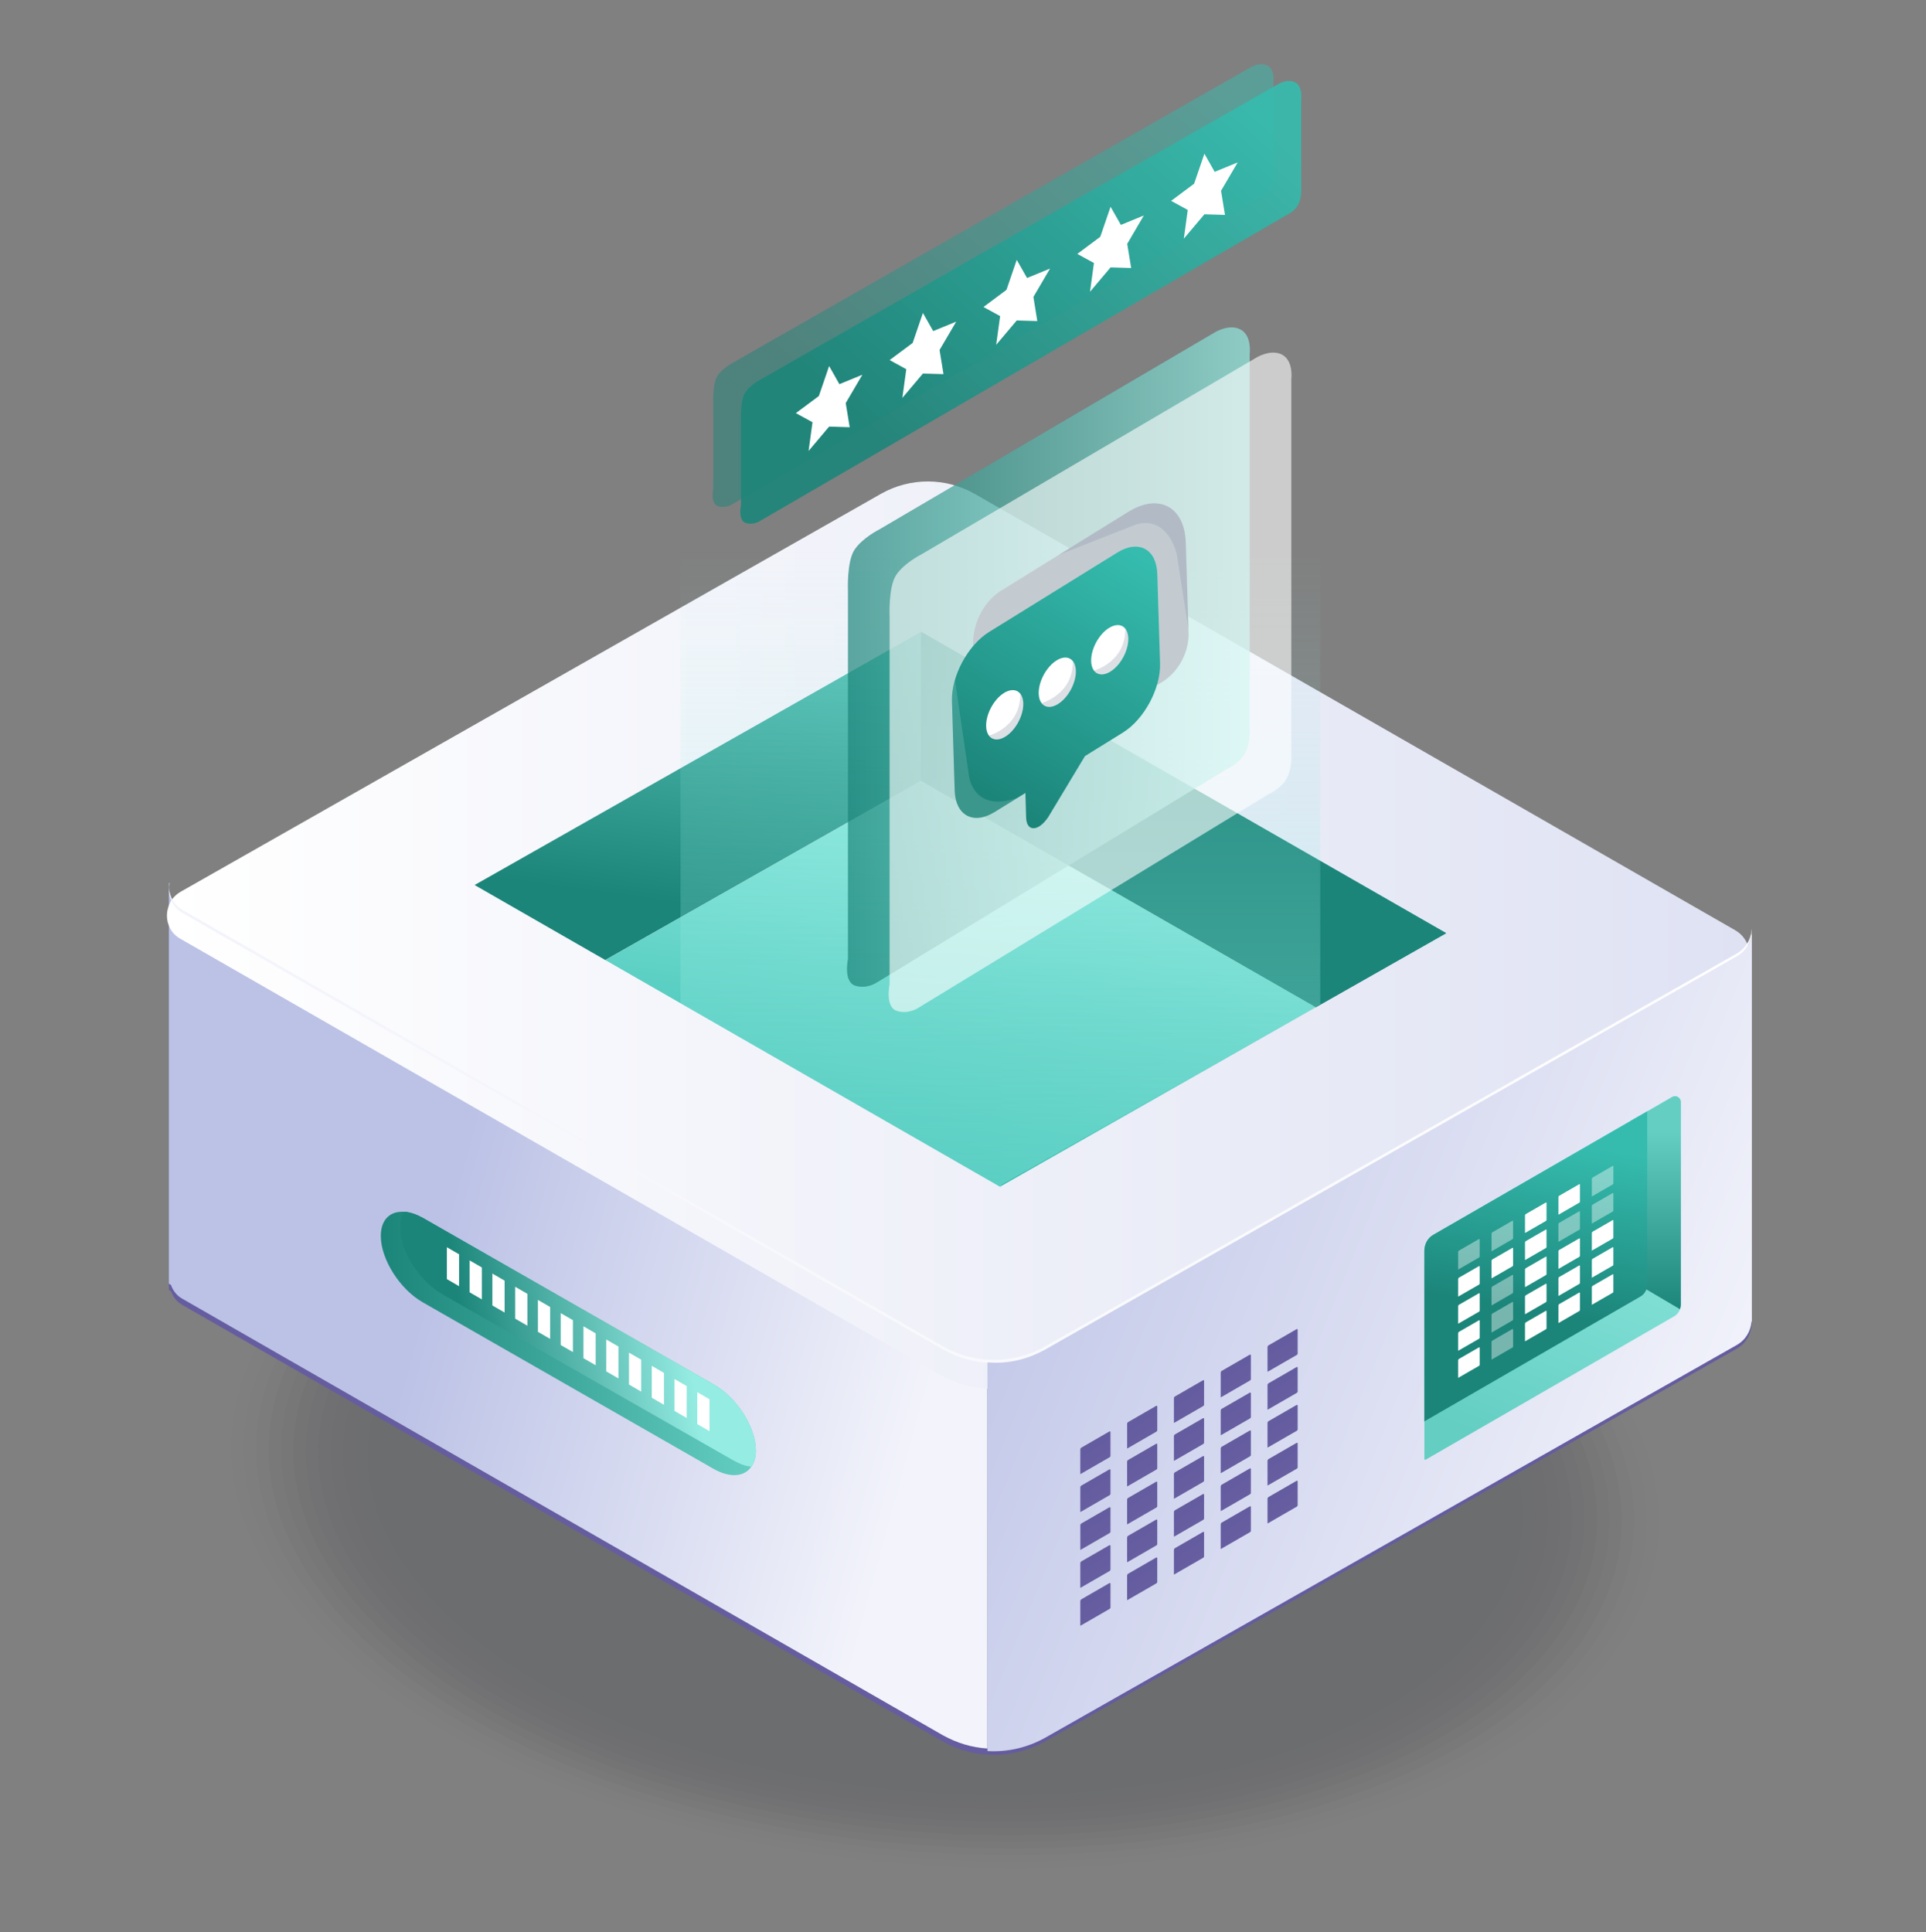 <svg width="300" height="301" viewBox="0 0 300 301" fill="none" xmlns="http://www.w3.org/2000/svg">
    <rect x="0" y="0" width="300" height="301" fill="#808080" stroke="none"/>
    <g opacity="0.16">
        <path opacity="0.04"
            d="M258.323 239.45C260.711 206.773 212.904 176.648 151.541 172.163C90.179 167.679 38.499 190.533 36.111 223.209C33.723 255.886 81.531 286.011 142.893 290.496C204.255 294.98 255.935 272.126 258.323 239.45Z"
            fill="#030611" />
        <path opacity="0.07"
            d="M256.4 239.309C258.747 207.198 211.768 177.595 151.47 173.189C91.172 168.782 40.389 191.24 38.042 223.35C35.695 255.461 82.674 285.064 142.972 289.47C203.27 293.877 254.053 271.419 256.4 239.309Z"
            fill="#030611" />
        <path opacity="0.11"
            d="M254.469 239.168C256.774 207.626 210.627 178.547 151.396 174.219C92.165 169.89 42.28 191.95 39.975 223.491C37.669 255.033 83.817 284.112 143.048 288.441C202.279 292.77 252.164 270.709 254.469 239.168Z"
            fill="#030611" />
        <path opacity="0.15"
            d="M252.542 239.027C254.806 208.051 209.488 179.495 151.321 175.244C93.154 170.993 44.166 192.657 41.902 223.632C39.638 254.607 84.956 283.164 143.123 287.415C201.29 291.666 250.278 270.002 252.542 239.027Z"
            fill="#030611" />
        <path opacity="0.19"
            d="M250.612 238.887C252.834 208.48 208.347 180.448 151.247 176.275C94.147 172.102 46.056 193.368 43.834 223.774C41.612 254.181 86.099 282.213 143.199 286.386C200.299 290.559 248.389 269.293 250.612 238.887Z"
            fill="#030611" />
        <path opacity="0.22"
            d="M248.678 238.744C250.859 208.903 207.201 181.393 151.166 177.298C95.13 173.203 47.936 194.073 45.755 223.913C43.575 253.753 87.233 281.263 143.268 285.359C199.304 289.454 246.498 268.584 248.678 238.744Z"
            fill="#030611" />
        <path opacity="0.26"
            d="M246.748 238.602C248.887 209.331 206.06 182.345 151.091 178.328C96.123 174.311 49.827 194.783 47.688 224.054C45.549 253.326 88.376 280.311 143.344 284.329C198.313 288.346 244.609 267.874 246.748 238.602Z"
            fill="#030611" />
        <path opacity="0.3"
            d="M244.821 238.463C246.919 209.758 204.921 183.295 151.016 179.355C97.112 175.415 51.713 195.492 49.615 224.197C47.517 252.902 89.515 279.366 143.419 283.305C197.324 287.245 242.723 267.168 244.821 238.463Z"
            fill="#030611" />
        <path opacity="0.33"
            d="M242.894 238.32C244.95 210.184 203.784 184.245 150.946 180.383C98.108 176.521 53.608 196.2 51.551 224.336C49.495 252.472 90.662 278.412 143.499 282.273C196.337 286.135 240.838 266.457 242.894 238.32Z"
            fill="#030611" />
        <path opacity="0.37"
            d="M240.965 238.18C242.98 210.61 202.642 185.193 150.869 181.409C99.096 177.626 55.491 196.908 53.477 224.478C51.462 252.048 91.799 277.465 143.572 281.249C195.346 285.033 238.95 265.75 240.965 238.18Z"
            fill="#030611" />
        <path opacity="0.41"
            d="M239.035 238.039C241.008 211.035 201.502 186.14 150.795 182.434C100.089 178.728 57.383 197.615 55.409 224.618C53.436 251.622 92.942 276.517 143.649 280.223C194.355 283.929 237.061 265.042 239.035 238.039Z"
            fill="#030611" />
        <path opacity="0.44"
            d="M237.107 237.898C239.039 211.463 200.362 187.093 150.72 183.464C101.077 179.836 59.268 198.325 57.336 224.76C55.404 251.194 94.081 275.565 143.723 279.193C193.366 282.821 235.175 264.333 237.107 237.898Z"
            fill="#030611" />
        <path opacity="0.48"
            d="M235.175 237.757C237.065 211.889 199.22 188.041 150.644 184.49C102.069 180.94 61.157 199.033 59.267 224.901C57.376 250.77 95.222 274.618 143.798 278.168C192.373 281.718 233.284 263.626 235.175 237.757Z"
            fill="#030611" />
        <path opacity="0.52"
            d="M233.243 237.617C235.092 212.317 198.076 188.993 150.564 185.521C103.053 182.048 63.039 199.743 61.19 225.042C59.341 250.342 96.357 273.666 143.869 277.139C191.38 280.611 231.394 262.917 233.243 237.617Z"
            fill="#030611" />
        <path opacity="0.56"
            d="M231.317 237.474C233.125 212.741 196.939 189.939 150.495 186.545C104.05 183.15 64.934 200.449 63.127 225.182C61.319 249.915 97.504 272.718 143.949 276.112C190.393 279.506 229.509 262.208 231.317 237.474Z"
            fill="#030611" />
        <path opacity="0.59"
            d="M229.386 237.335C231.152 213.17 195.795 190.892 150.415 187.576C105.035 184.259 66.815 201.16 65.049 225.324C63.283 249.489 98.639 271.767 144.02 275.083C189.4 278.4 227.619 261.499 229.386 237.335Z"
            fill="#030611" />
        <path opacity="0.63"
            d="M227.459 237.193C229.184 213.595 194.659 191.839 150.345 188.601C106.032 185.362 68.711 201.867 66.986 225.465C65.261 249.063 99.786 270.819 144.1 274.057C188.413 277.296 225.735 260.791 227.459 237.193Z"
            fill="#030611" />
        <path opacity="0.67"
            d="M225.532 237.053C227.215 214.023 193.519 192.792 150.27 189.631C107.021 186.47 70.596 202.577 68.913 225.606C67.23 248.636 100.926 269.867 144.175 273.028C187.424 276.189 223.849 260.082 225.532 237.053Z"
            fill="#030611" />
        <path opacity="0.7"
            d="M223.596 236.911C225.237 214.448 192.373 193.739 150.19 190.656C108.008 187.573 72.481 203.284 70.84 225.747C69.198 248.21 102.063 268.919 144.245 272.002C186.427 275.085 221.954 259.374 223.596 236.911Z"
            fill="#030611" />
        <path opacity="0.74"
            d="M221.668 236.77C223.268 214.876 191.233 194.691 150.115 191.686C108.997 188.681 74.367 203.994 72.766 225.888C71.166 247.782 103.202 267.967 144.32 270.972C185.438 273.978 220.068 258.665 221.668 236.77Z"
            fill="#030611" />
        <path opacity="0.78"
            d="M219.74 236.629C221.298 215.301 190.094 195.638 150.043 192.711C109.992 189.784 76.26 204.701 74.701 226.029C73.142 247.357 104.347 267.019 144.398 269.947C184.449 272.874 218.181 257.957 219.74 236.629Z"
            fill="#030611" />
        <path opacity="0.81"
            d="M217.814 236.488C219.332 215.726 188.957 196.586 149.97 193.736C110.983 190.887 78.148 205.408 76.63 226.169C75.113 246.931 105.488 266.071 144.475 268.921C183.462 271.77 216.297 257.249 217.814 236.488Z"
            fill="#030611" />
        <path opacity="0.85"
            d="M215.878 236.347C217.354 216.155 187.81 197.538 149.89 194.767C111.969 191.996 80.033 206.119 78.557 226.311C77.081 246.504 106.625 265.12 144.545 267.892C182.466 270.663 214.402 256.54 215.878 236.347Z"
            fill="#030611" />
        <path opacity="0.89"
            d="M213.955 236.206C215.389 216.579 186.674 198.485 149.818 195.792C112.963 193.098 81.922 206.825 80.488 226.451C79.053 246.078 107.768 264.172 144.624 266.865C181.48 269.559 212.52 255.832 213.955 236.206Z"
            fill="#030611" />
        <path opacity="0.93"
            d="M212.018 236.065C213.411 217.007 185.527 199.437 149.738 196.821C113.949 194.206 83.807 207.535 82.415 226.593C81.022 245.65 108.905 263.22 144.695 265.836C180.484 268.451 210.625 255.122 212.018 236.065Z"
            fill="#030611" />
        <path opacity="0.96"
            d="M210.091 235.925C211.442 217.433 184.388 200.386 149.663 197.848C114.938 195.31 85.693 208.243 84.341 226.734C82.99 245.226 110.045 262.273 144.769 264.811C179.494 267.349 208.74 254.416 210.091 235.925Z"
            fill="#030611" />
        <path
            d="M208.16 235.783C209.47 217.861 183.247 201.337 149.589 198.878C115.931 196.418 87.584 208.953 86.274 226.875C84.964 244.798 111.188 261.321 144.846 263.781C178.504 266.241 206.851 253.706 208.16 235.783Z"
            fill="#030611" />
    </g>
    <path
        d="M153.81 212.796V273.348C151.365 273.21 149.016 272.473 146.848 271.271L28.427 203.295C27.506 202.788 26.953 202.005 26.631 201.126L26.309 200.942V139.146C26.309 140.574 26.999 142.006 28.431 142.789L146.852 210.765C149.021 212.009 151.415 212.704 153.815 212.796H153.81Z"
        fill="#655DA0" />
    <path
        d="M272.876 146.155V206.431H272.83C272.692 207.905 271.955 209.291 270.477 210.12L162.8 271.271C159.987 272.837 156.897 273.532 153.807 273.347V212.796C156.897 213.072 159.987 212.381 162.8 210.811L270.477 149.614C271.858 148.831 272.646 147.537 272.784 146.155H272.876Z"
        fill="#645C9F" />
    <path d="M26.447 137.555C26.355 137.877 26.309 138.246 26.309 138.568V137.555H26.447Z"
        fill="url(#paint0_linear_68_12612)" />
    <path
        d="M153.803 211.822V272.374C151.357 272.235 149.009 271.498 146.84 270.297L28.419 202.321C27.498 201.814 26.946 201.031 26.623 200.152L26.301 199.967V138.172C26.301 139.6 26.992 141.032 28.424 141.815L146.844 209.791C149.013 211.034 151.408 211.729 153.807 211.822H153.803Z"
        fill="url(#paint1_linear_68_12612)" />
    <path
        d="M272.483 149.622C272.345 151.003 271.562 152.297 270.176 153.08L162.5 214.277C157.521 217.091 151.48 217.045 146.543 214.231L28.123 146.255C26.695 145.472 26 144.04 26 142.612C26 142.29 26.046 141.921 26.138 141.599C26.368 140.539 27.013 139.568 28.123 138.923L137.273 76.897C141.791 74.36 147.326 74.36 151.844 76.943L270.218 144.873C272.018 145.886 272.755 147.825 272.479 149.622H272.483Z"
        fill="url(#paint2_linear_68_12612)" />
    <path
        d="M270.498 148.55L162.797 209.743C157.844 212.557 151.777 212.544 146.836 209.709L28.437 141.754C27.093 140.984 26.41 139.661 26.339 138.312C26.255 139.82 26.938 141.369 28.437 142.228L146.836 210.183C151.777 213.017 157.844 213.03 162.797 210.216L270.498 149.023C272.165 148.077 272.935 146.369 272.851 144.694C272.776 146.21 272.006 147.692 270.498 148.55Z"
        fill="url(#paint3_linear_68_12612)" />
    <path
        d="M272.876 145.582V205.858H272.83C272.692 207.332 271.955 208.718 270.477 209.547L162.8 270.697C159.987 272.263 156.897 272.958 153.807 272.774V212.222C156.897 212.499 159.987 211.808 162.8 210.238L270.477 149.041C271.858 148.258 272.646 146.964 272.784 145.582H272.876Z"
        fill="url(#paint4_linear_68_12612)" />
    <path
        d="M168.294 229.62C168.294 229.62 168.294 229.62 168.303 229.62L172.846 226.999C172.921 226.953 172.971 226.873 172.971 226.786V223.08C172.971 223.013 172.917 222.971 172.862 222.971C172.846 222.971 172.825 222.975 172.808 222.984L168.449 225.5C168.34 225.563 168.273 225.676 168.273 225.802V229.608C168.273 229.608 168.282 229.625 168.29 229.625L168.294 229.62Z"
        fill="url(#paint5_linear_68_12612)" />
    <path
        d="M168.294 235.529C168.294 235.529 168.294 235.529 168.303 235.529L172.846 232.907C172.921 232.861 172.971 232.782 172.971 232.694V228.988C172.971 228.921 172.917 228.879 172.862 228.879C172.846 228.879 172.825 228.883 172.808 228.892L168.449 231.408C168.34 231.471 168.273 231.584 168.273 231.71V235.516C168.273 235.516 168.282 235.533 168.29 235.533L168.294 235.529Z"
        fill="url(#paint6_linear_68_12612)" />
    <path
        d="M168.294 241.433C168.294 241.433 168.294 241.433 168.302 241.433L172.845 238.812C172.921 238.766 172.971 238.686 172.971 238.598V234.892C172.971 234.825 172.917 234.783 172.862 234.783C172.845 234.783 172.824 234.788 172.808 234.796L168.449 237.313C168.34 237.375 168.277 237.488 168.277 237.614V241.42C168.277 241.42 168.286 241.437 168.294 241.437V241.433Z"
        fill="url(#paint7_linear_68_12612)" />
    <path
        d="M168.294 247.34C168.294 247.34 168.294 247.34 168.303 247.34L172.846 244.719C172.921 244.673 172.971 244.593 172.971 244.505V240.8C172.971 240.733 172.917 240.691 172.862 240.691C172.846 240.691 172.825 240.695 172.808 240.703L168.449 243.22C168.34 243.283 168.273 243.396 168.273 243.521V247.327C168.273 247.327 168.282 247.344 168.29 247.344L168.294 247.34Z"
        fill="url(#paint8_linear_68_12612)" />
    <path
        d="M168.294 253.245C168.294 253.245 168.294 253.245 168.303 253.245L172.846 250.624C172.921 250.578 172.971 250.498 172.971 250.411V246.705C172.971 246.638 172.917 246.596 172.862 246.596C172.846 246.596 172.825 246.6 172.808 246.609L168.449 249.125C168.34 249.188 168.273 249.301 168.273 249.427V253.233C168.273 253.233 168.282 253.25 168.29 253.25L168.294 253.245Z"
        fill="url(#paint9_linear_68_12612)" />
    <path
        d="M175.583 225.635C175.583 225.635 175.583 225.635 175.592 225.635L180.134 223.013C180.21 222.967 180.26 222.888 180.26 222.8V219.094C180.26 219.027 180.206 218.985 180.151 218.985C180.134 218.985 180.113 218.99 180.097 218.998L175.738 221.514C175.629 221.577 175.566 221.69 175.566 221.816V225.622C175.566 225.622 175.575 225.639 175.583 225.639V225.635Z"
        fill="url(#paint10_linear_68_12612)" />
    <path
        d="M175.583 231.543H175.592L180.135 228.918C180.21 228.872 180.26 228.792 180.26 228.704V224.999C180.26 224.932 180.206 224.89 180.151 224.89C180.135 224.89 180.114 224.894 180.097 224.902L175.738 227.419C175.63 227.482 175.562 227.595 175.562 227.72V231.526C175.562 231.526 175.571 231.543 175.579 231.543H175.583Z"
        fill="url(#paint11_linear_68_12612)" />
    <path
        d="M175.583 237.451C175.583 237.451 175.583 237.451 175.592 237.451L180.135 234.83C180.21 234.784 180.26 234.704 180.26 234.616V230.911C180.26 230.844 180.206 230.802 180.151 230.802C180.135 230.802 180.114 230.806 180.097 230.814L175.738 233.331C175.63 233.394 175.562 233.507 175.562 233.632V237.439C175.562 237.439 175.571 237.455 175.579 237.455L175.583 237.451Z"
        fill="url(#paint12_linear_68_12612)" />
    <path
        d="M175.583 243.356H175.592L180.135 240.73C180.21 240.684 180.26 240.605 180.26 240.517V236.811C180.26 236.744 180.206 236.702 180.151 236.702C180.135 236.702 180.114 236.706 180.097 236.715L175.738 239.231C175.63 239.294 175.562 239.407 175.562 239.533V243.339C175.562 243.339 175.571 243.356 175.579 243.356H175.583Z"
        fill="url(#paint13_linear_68_12612)" />
    <path
        d="M175.583 249.263C175.583 249.263 175.583 249.263 175.592 249.263L180.135 246.642C180.21 246.596 180.26 246.517 180.26 246.429V242.723C180.26 242.656 180.206 242.614 180.151 242.614C180.135 242.614 180.114 242.618 180.097 242.627L175.738 245.143C175.63 245.206 175.562 245.319 175.562 245.445V249.251C175.562 249.251 175.571 249.268 175.579 249.268L175.583 249.263Z"
        fill="url(#paint14_linear_68_12612)" />
    <path
        d="M182.874 221.652H182.883L187.426 219.026C187.501 218.98 187.551 218.901 187.551 218.813V215.107C187.551 215.04 187.497 214.998 187.442 214.998C187.426 214.998 187.405 215.002 187.388 215.011L183.029 217.527C182.92 217.59 182.854 217.703 182.854 217.829V221.635C182.854 221.635 182.862 221.652 182.87 221.652H182.874Z"
        fill="url(#paint15_linear_68_12612)" />
    <path
        d="M182.874 227.56C182.874 227.56 182.874 227.56 182.883 227.56L187.426 224.938C187.501 224.892 187.551 224.813 187.551 224.725V221.019C187.551 220.952 187.497 220.91 187.442 220.91C187.426 220.91 187.405 220.914 187.388 220.923L183.029 223.439C182.92 223.502 182.854 223.615 182.854 223.741V227.547C182.854 227.547 182.862 227.564 182.87 227.564L182.874 227.56Z"
        fill="url(#paint16_linear_68_12612)" />
    <path
        d="M182.874 233.464C182.874 233.464 182.874 233.464 182.883 233.464L187.426 230.843C187.501 230.797 187.551 230.717 187.551 230.629V226.923C187.551 226.856 187.497 226.814 187.442 226.814C187.426 226.814 187.405 226.819 187.388 226.827L183.029 229.344C182.92 229.406 182.854 229.519 182.854 229.645V233.451C182.854 233.451 182.862 233.468 182.87 233.468L182.874 233.464Z"
        fill="url(#paint17_linear_68_12612)" />
    <path
        d="M182.874 239.372C182.874 239.372 182.874 239.372 182.883 239.372L187.426 236.751C187.501 236.705 187.551 236.625 187.551 236.537V232.832C187.551 232.765 187.497 232.723 187.442 232.723C187.426 232.723 187.405 232.727 187.388 232.735L183.029 235.252C182.92 235.315 182.854 235.428 182.854 235.553V239.359C182.854 239.359 182.862 239.376 182.87 239.376L182.874 239.372Z"
        fill="url(#paint18_linear_68_12612)" />
    <path
        d="M182.874 245.276C182.874 245.276 182.874 245.276 182.883 245.276L187.426 242.655C187.501 242.609 187.551 242.529 187.551 242.441V238.736C187.551 238.669 187.497 238.627 187.442 238.627C187.426 238.627 187.405 238.631 187.388 238.639L183.029 241.156C182.92 241.219 182.854 241.332 182.854 241.457V245.264C182.854 245.264 182.862 245.28 182.87 245.28L182.874 245.276Z"
        fill="url(#paint19_linear_68_12612)" />
    <path
        d="M190.164 217.669H190.172L194.715 215.044C194.79 214.998 194.84 214.918 194.84 214.826V211.121C194.84 211.054 194.786 211.012 194.732 211.012C194.715 211.012 194.694 211.016 194.677 211.024L190.318 213.541C190.21 213.604 190.143 213.717 190.143 213.842V217.649C190.143 217.649 190.151 217.665 190.159 217.665L190.164 217.669Z"
        fill="url(#paint20_linear_68_12612)" />
    <path
        d="M190.164 223.573C190.164 223.573 190.164 223.573 190.172 223.573L194.715 220.952C194.79 220.906 194.84 220.826 194.84 220.738V217.033C194.84 216.966 194.786 216.924 194.732 216.924C194.715 216.924 194.694 216.928 194.677 216.936L190.318 219.453C190.21 219.516 190.143 219.629 190.143 219.754V223.561C190.143 223.561 190.151 223.577 190.159 223.577L190.164 223.573Z"
        fill="url(#paint21_linear_68_12612)" />
    <path
        d="M190.164 229.482H190.172L194.715 226.856C194.79 226.81 194.84 226.731 194.84 226.643V222.937C194.84 222.87 194.786 222.828 194.732 222.828C194.715 222.828 194.694 222.832 194.677 222.841L190.318 225.357C190.21 225.42 190.143 225.533 190.143 225.659V229.465C190.143 229.465 190.151 229.482 190.159 229.482H190.164Z"
        fill="url(#paint22_linear_68_12612)" />
    <path
        d="M190.164 235.386C190.164 235.386 190.164 235.386 190.172 235.386L194.715 232.764C194.79 232.718 194.84 232.639 194.84 232.551V228.845C194.84 228.778 194.786 228.736 194.732 228.736C194.715 228.736 194.694 228.741 194.677 228.749L190.318 231.265C190.21 231.328 190.143 231.441 190.143 231.567V235.373C190.143 235.373 190.151 235.39 190.159 235.39L190.164 235.386Z"
        fill="url(#paint23_linear_68_12612)" />
    <path
        d="M190.164 241.294H190.172L194.715 238.669C194.79 238.622 194.84 238.543 194.84 238.455V234.749C194.84 234.682 194.786 234.64 194.732 234.64C194.715 234.64 194.694 234.645 194.677 234.653L190.318 237.17C190.21 237.232 190.143 237.345 190.143 237.471V241.277C190.143 241.277 190.151 241.294 190.159 241.294H190.164Z"
        fill="url(#paint24_linear_68_12612)" />
    <path
        d="M197.452 213.684C197.452 213.684 197.453 213.684 197.461 213.684L202.004 211.062C202.079 211.016 202.129 210.937 202.129 210.849V207.143C202.129 207.076 202.075 207.034 202.021 207.034C202.004 207.034 201.983 207.038 201.966 207.047L197.607 209.563C197.499 209.626 197.432 209.739 197.432 209.865V213.671C197.432 213.671 197.44 213.688 197.448 213.688L197.452 213.684Z"
        fill="url(#paint25_linear_68_12612)" />
    <path
        d="M197.452 219.592C197.452 219.592 197.453 219.592 197.461 219.592L202.004 216.971C202.079 216.924 202.129 216.845 202.129 216.757V213.051C202.129 212.984 202.075 212.942 202.021 212.942C202.004 212.942 201.983 212.947 201.966 212.955L197.607 215.472C197.499 215.534 197.432 215.647 197.432 215.773V219.579C197.432 219.579 197.44 219.596 197.448 219.596L197.452 219.592Z"
        fill="url(#paint26_linear_68_12612)" />
    <path
        d="M197.452 225.495C197.452 225.495 197.453 225.495 197.461 225.495L202.004 222.874C202.079 222.828 202.129 222.748 202.129 222.66V218.955C202.129 218.888 202.075 218.846 202.021 218.846C202.004 218.846 201.983 218.85 201.966 218.858L197.607 221.375C197.499 221.438 197.432 221.551 197.432 221.676V225.483C197.432 225.483 197.44 225.499 197.448 225.499L197.452 225.495Z"
        fill="url(#paint27_linear_68_12612)" />
    <path
        d="M197.452 231.404C197.452 231.404 197.453 231.404 197.461 231.404L202.004 228.782C202.079 228.736 202.129 228.657 202.129 228.565V224.859C202.129 224.792 202.075 224.75 202.021 224.75C202.004 224.75 201.983 224.754 201.966 224.763L197.607 227.279C197.499 227.342 197.432 227.455 197.432 227.581V231.387C197.432 231.387 197.44 231.404 197.448 231.404H197.452Z"
        fill="url(#paint28_linear_68_12612)" />
    <path
        d="M197.452 237.312C197.452 237.312 197.453 237.312 197.461 237.312L202.004 234.691C202.079 234.644 202.129 234.565 202.129 234.473V230.767C202.129 230.7 202.075 230.658 202.021 230.658C202.004 230.658 201.983 230.662 201.966 230.671L197.607 233.187C197.499 233.25 197.432 233.363 197.432 233.489V237.295C197.432 237.295 197.44 237.312 197.448 237.312H197.452Z"
        fill="url(#paint29_linear_68_12612)" />
    <path
        d="M261.813 171.665V203.216C261.813 203.459 261.75 203.702 261.692 203.949C261.508 204.434 261.206 204.803 260.779 205.046L222.045 227.397H221.987C221.924 227.397 221.865 227.334 221.865 227.276V194.871C221.865 193.773 222.414 192.798 223.326 192.312L254.021 174.587L256.579 173.126L260.478 170.873C260.599 170.815 260.783 170.752 260.905 170.752C261.332 170.752 261.817 171.116 261.817 171.665H261.813Z"
        fill="url(#paint30_linear_68_12612)" />
    <path
        d="M261.814 171.665V203.216C261.814 203.458 261.751 203.701 261.692 203.948L254.445 199.686L254.018 174.591L256.576 173.13L260.474 170.877C260.595 170.819 260.78 170.756 260.901 170.756C261.328 170.756 261.814 171.12 261.814 171.669V171.665Z"
        fill="url(#paint31_linear_68_12612)" />
    <path
        d="M256.576 173.126V200.168C256.576 200.9 256.149 201.629 255.479 201.993L221.857 221.422V194.866C221.857 193.769 222.406 192.794 223.319 192.308L256.572 173.122L256.576 173.126Z"
        fill="url(#paint32_linear_68_12612)" />
    <g opacity="0.4">
        <path
            d="M227.142 197.755C227.142 197.755 227.142 197.755 227.146 197.755L230.391 195.883C230.445 195.85 230.479 195.791 230.479 195.729V193.082C230.479 193.036 230.437 193.007 230.403 193.007C230.391 193.007 230.378 193.007 230.366 193.015L227.251 194.812C227.175 194.858 227.125 194.937 227.125 195.025V197.743C227.125 197.743 227.129 197.755 227.138 197.755H227.142Z"
            fill="white" />
    </g>
    <path
        d="M227.142 201.972C227.142 201.972 227.142 201.972 227.146 201.972L230.391 200.1C230.445 200.067 230.479 200.008 230.479 199.945V197.299C230.479 197.253 230.441 197.224 230.403 197.224C230.391 197.224 230.378 197.224 230.366 197.232L227.251 199.028C227.175 199.074 227.125 199.154 227.125 199.242V201.959C227.125 201.959 227.129 201.972 227.138 201.972H227.142Z"
        fill="white" />
    <path
        d="M227.142 206.192C227.142 206.192 227.142 206.192 227.146 206.192L230.391 204.321C230.445 204.287 230.479 204.229 230.479 204.166V201.519C230.479 201.473 230.441 201.444 230.403 201.444C230.391 201.444 230.378 201.444 230.366 201.457L227.251 203.253C227.175 203.299 227.125 203.379 227.125 203.467V206.184C227.125 206.184 227.129 206.197 227.138 206.197L227.142 206.192Z"
        fill="white" />
    <path
        d="M227.142 210.409C227.142 210.409 227.142 210.409 227.146 210.409L230.391 208.538C230.445 208.504 230.479 208.446 230.479 208.383V205.737C230.479 205.69 230.441 205.661 230.403 205.661C230.391 205.661 230.378 205.661 230.366 205.674L227.251 207.47C227.175 207.516 227.125 207.596 227.125 207.684V210.401C227.125 210.401 227.129 210.414 227.138 210.414L227.142 210.409Z"
        fill="white" />
    <path
        d="M227.142 214.63C227.142 214.63 227.142 214.63 227.146 214.63L230.391 212.758C230.445 212.725 230.479 212.666 230.479 212.604V209.957C230.479 209.911 230.437 209.882 230.403 209.882C230.391 209.882 230.378 209.882 230.366 209.89L227.251 211.687C227.175 211.733 227.125 211.812 227.125 211.9V214.618C227.125 214.618 227.129 214.63 227.138 214.63H227.142Z"
        fill="white" />
    <g opacity="0.4">
        <path
            d="M232.347 194.908H232.351L235.596 193.032C235.65 192.998 235.684 192.94 235.684 192.877V190.231C235.684 190.185 235.646 190.155 235.609 190.155C235.596 190.155 235.583 190.155 235.571 190.164L232.456 191.96C232.38 192.006 232.33 192.086 232.33 192.174V194.891C232.33 194.891 232.334 194.904 232.343 194.904L232.347 194.908Z"
            fill="white" />
    </g>
    <path
        d="M232.347 199.128C232.347 199.128 232.347 199.128 232.351 199.128L235.596 197.257C235.65 197.223 235.684 197.164 235.684 197.102V194.455C235.684 194.409 235.642 194.38 235.609 194.38C235.596 194.38 235.583 194.38 235.571 194.388L232.456 196.185C232.38 196.231 232.33 196.31 232.33 196.398V199.116C232.33 199.116 232.334 199.128 232.343 199.128H232.347Z"
        fill="white" />
    <g opacity="0.4">
        <path
            d="M232.347 203.345H232.351L235.596 201.469C235.65 201.436 235.684 201.377 235.684 201.314V198.668C235.684 198.622 235.646 198.593 235.609 198.593C235.596 198.593 235.583 198.593 235.571 198.601L232.456 200.397C232.38 200.443 232.33 200.523 232.33 200.611V203.328C232.33 203.328 232.334 203.341 232.343 203.341L232.347 203.345Z"
            fill="white" />
    </g>
    <g opacity="0.4">
        <path
            d="M232.347 207.566H232.351L235.596 205.69C235.65 205.657 235.684 205.598 235.684 205.535V202.889C235.684 202.843 235.646 202.813 235.609 202.813C235.596 202.813 235.583 202.813 235.571 202.822L232.456 204.618C232.38 204.664 232.33 204.744 232.33 204.832V207.549C232.33 207.549 232.334 207.562 232.343 207.562L232.347 207.566Z"
            fill="white" />
    </g>
    <g opacity="0.4">
        <path
            d="M232.347 211.783H232.351L235.596 209.907C235.65 209.873 235.684 209.815 235.684 209.752V207.106C235.684 207.06 235.646 207.03 235.609 207.03C235.596 207.03 235.583 207.03 235.571 207.039L232.456 208.835C232.38 208.881 232.33 208.961 232.33 209.049V211.766C232.33 211.766 232.334 211.779 232.343 211.779L232.347 211.783Z"
            fill="white" />
    </g>
    <path
        d="M237.556 192.061C237.556 192.061 237.556 192.061 237.56 192.061L240.805 190.189C240.859 190.156 240.893 190.097 240.893 190.034V187.388C240.893 187.342 240.855 187.313 240.817 187.313C240.805 187.313 240.792 187.312 240.78 187.325L237.665 189.121C237.589 189.167 237.539 189.247 237.539 189.335V192.052C237.539 192.052 237.543 192.065 237.552 192.065L237.556 192.061Z"
        fill="white" />
    <path
        d="M237.556 196.282H237.56L240.805 194.406C240.859 194.372 240.893 194.314 240.893 194.251V191.605C240.893 191.559 240.855 191.529 240.817 191.529C240.805 191.529 240.792 191.529 240.78 191.538L237.665 193.334C237.589 193.38 237.539 193.46 237.539 193.548V196.265C237.539 196.265 237.543 196.278 237.552 196.278L237.556 196.282Z"
        fill="white" />
    <path
        d="M237.556 200.499H237.56L240.805 198.623C240.859 198.589 240.893 198.531 240.893 198.468V195.821C240.893 195.775 240.851 195.746 240.817 195.746C240.805 195.746 240.792 195.746 240.78 195.754L237.665 197.551C237.589 197.597 237.539 197.676 237.539 197.764V200.482C237.539 200.482 237.543 200.494 237.552 200.494L237.556 200.499Z"
        fill="white" />
    <path
        d="M237.556 204.719H237.56L240.805 202.843C240.859 202.81 240.893 202.751 240.893 202.689V200.042C240.893 199.996 240.851 199.967 240.817 199.967C240.805 199.967 240.792 199.967 240.78 199.975L237.665 201.771C237.589 201.818 237.539 201.897 237.539 201.985V204.703C237.539 204.703 237.543 204.715 237.552 204.715L237.556 204.719Z"
        fill="white" />
    <path
        d="M237.556 208.94H237.56L240.805 207.064C240.859 207.031 240.893 206.972 240.893 206.909V204.263C240.893 204.217 240.851 204.188 240.817 204.188C240.805 204.188 240.792 204.188 240.78 204.196L237.665 205.992C237.589 206.038 237.539 206.118 237.539 206.206V208.923C237.539 208.923 237.543 208.936 237.552 208.936L237.556 208.94Z"
        fill="white" />
    <path
        d="M242.759 189.217H242.763L246.008 187.341C246.062 187.308 246.096 187.249 246.096 187.187V184.54C246.096 184.494 246.058 184.465 246.021 184.465C246.008 184.465 245.995 184.465 245.983 184.473L242.868 186.27C242.792 186.316 242.742 186.395 242.742 186.483V189.201C242.742 189.201 242.746 189.213 242.755 189.213L242.759 189.217Z"
        fill="white" />
    <g opacity="0.4">
        <path
            d="M242.759 193.434H242.763L246.008 191.558C246.062 191.525 246.096 191.466 246.096 191.403V188.757C246.096 188.711 246.058 188.682 246.021 188.682C246.008 188.682 245.995 188.682 245.983 188.69L242.868 190.486C242.792 190.532 242.742 190.612 242.742 190.7V193.417C242.742 193.417 242.746 193.43 242.755 193.43L242.759 193.434Z"
            fill="white" />
    </g>
    <path
        d="M242.759 197.655H242.763L246.008 195.779C246.062 195.745 246.096 195.687 246.096 195.624V192.977C246.096 192.931 246.058 192.902 246.021 192.902C246.008 192.902 245.995 192.902 245.983 192.915L242.868 194.711C242.792 194.757 242.742 194.837 242.742 194.925V197.642C242.742 197.642 242.746 197.655 242.755 197.655H242.759Z"
        fill="white" />
    <path
        d="M242.759 201.872H242.763L246.008 199.996C246.062 199.962 246.096 199.904 246.096 199.841V197.195C246.096 197.148 246.054 197.119 246.021 197.119C246.008 197.119 245.995 197.119 245.983 197.128L242.868 198.924C242.792 198.97 242.742 199.049 242.742 199.137V201.855C242.742 201.855 242.746 201.867 242.755 201.867L242.759 201.872Z"
        fill="white" />
    <path
        d="M242.759 206.092C242.759 206.092 242.759 206.092 242.763 206.092L246.008 204.22C246.062 204.187 246.096 204.128 246.096 204.065V201.419C246.096 201.373 246.054 201.344 246.021 201.344C246.008 201.344 245.995 201.344 245.983 201.352L242.868 203.148C242.792 203.195 242.742 203.274 242.742 203.362V206.08C242.742 206.08 242.746 206.092 242.755 206.092H242.759Z"
        fill="white" />
    <g opacity="0.4">
        <path
            d="M247.968 186.37C247.968 186.37 247.968 186.37 247.972 186.37L251.217 184.499C251.271 184.465 251.305 184.407 251.305 184.344V181.697C251.305 181.651 251.267 181.622 251.23 181.622C251.217 181.622 251.204 181.622 251.192 181.63L248.077 183.427C248.001 183.473 247.951 183.552 247.951 183.64V186.358C247.951 186.358 247.955 186.37 247.964 186.37H247.968Z"
            fill="white" />
    </g>
    <g opacity="0.4">
        <path
            d="M247.968 190.591C247.968 190.591 247.968 190.591 247.972 190.591L251.217 188.719C251.271 188.686 251.305 188.627 251.305 188.564V185.918C251.305 185.872 251.263 185.843 251.23 185.843C251.217 185.843 251.204 185.843 251.192 185.851L248.077 187.647C248.001 187.694 247.951 187.773 247.951 187.861V190.579C247.951 190.579 247.955 190.591 247.964 190.591H247.968Z"
            fill="white" />
    </g>
    <path
        d="M247.968 194.808C247.968 194.808 247.968 194.808 247.972 194.808L251.217 192.936C251.271 192.902 251.305 192.844 251.305 192.781V190.135C251.305 190.089 251.267 190.059 251.23 190.059C251.217 190.059 251.204 190.059 251.192 190.068L248.077 191.864C248.001 191.91 247.951 191.99 247.951 192.078V194.795C247.951 194.795 247.955 194.808 247.964 194.808H247.968Z"
        fill="white" />
    <path
        d="M247.968 199.029C247.968 199.029 247.968 199.029 247.972 199.029L251.217 197.157C251.271 197.123 251.305 197.065 251.305 197.002V194.356C251.305 194.31 251.267 194.28 251.23 194.28C251.217 194.28 251.204 194.28 251.192 194.289L248.077 196.085C248.001 196.131 247.951 196.211 247.951 196.299V199.016C247.951 199.016 247.955 199.029 247.964 199.029H247.968Z"
        fill="white" />
    <path
        d="M247.968 203.245C247.968 203.245 247.968 203.245 247.972 203.245L251.217 201.374C251.271 201.34 251.305 201.282 251.305 201.219V198.572C251.305 198.526 251.263 198.497 251.23 198.497C251.217 198.497 251.204 198.497 251.192 198.505L248.077 200.302C248.001 200.348 247.951 200.427 247.951 200.515V203.233C247.951 203.233 247.955 203.245 247.964 203.245H247.968Z"
        fill="white" />
    <path
        d="M117.746 225.965C117.746 226.986 117.49 227.853 117.03 228.464C116.469 229.331 115.497 229.792 114.375 229.792C113.458 229.792 112.336 229.486 111.16 228.82L65.898 202.897C62.277 200.858 59.316 196.16 59.316 192.538C59.316 190.088 60.644 188.761 62.633 188.761H62.988C63.855 188.811 64.877 189.167 65.898 189.732L111.16 215.656C114.781 217.699 117.742 222.338 117.742 225.965H117.746Z"
        fill="url(#paint33_linear_68_12612)" />
    <path
        d="M117.745 225.965C117.745 226.986 117.489 227.853 117.029 228.464C116.162 228.414 115.241 228.054 114.224 227.493L68.912 201.62C65.29 199.526 62.33 194.883 62.33 191.261C62.33 190.239 62.586 189.372 62.992 188.761C63.858 188.811 64.88 189.167 65.902 189.732L111.163 215.656C114.785 217.699 117.745 222.338 117.745 225.965Z"
        fill="url(#paint34_linear_68_12612)" />
    <path d="M71.508 200.36L69.607 199.254V194.288L71.508 195.389V200.36Z" fill="white" />
    <path d="M75.055 202.411L73.15 201.31V196.34L75.055 197.441V202.411Z" fill="white" />
    <path d="M78.602 204.463L76.697 203.362V198.392L78.602 199.497V204.463Z" fill="white" />
    <path d="M82.147 206.515L80.242 205.413V200.447L82.147 201.549V206.515Z" fill="white" />
    <path d="M85.694 208.571L83.789 207.469V202.499L85.694 203.6V208.571Z" fill="white" />
    <path d="M89.239 210.622L87.334 209.521V204.551L89.239 205.652V210.622Z" fill="white" />
    <path d="M92.786 212.675L90.881 211.573V206.607L92.786 207.708V212.675Z" fill="white" />
    <path d="M96.333 214.731L94.428 213.629V208.659L96.333 209.76V214.731Z" fill="white" />
    <path d="M99.88 216.781L97.975 215.68V210.71L99.88 211.811V216.781Z" fill="white" />
    <path d="M103.422 218.834L101.521 217.733V212.767L103.422 213.868V218.834Z" fill="white" />
    <path d="M106.967 220.89L105.066 219.789V214.818L106.967 215.92V220.89Z" fill="white" />
    <path d="M110.514 222.942L108.613 221.84V216.87L110.514 217.971V222.942Z" fill="white" />
    <path
        d="M225.262 145.368L204.955 156.9L143.47 121.639L94.281 149.551L73.924 137.865L143.47 98.421L225.262 145.368Z"
        fill="url(#paint35_linear_68_12612)" />
    <path d="M204.956 156.9L155.767 184.863L94.281 149.552L143.47 121.639L204.956 156.9Z"
        fill="url(#paint36_linear_68_12612)" />
    <path d="M143.469 98.421V121.639L204.955 156.9L225.261 145.368L143.469 98.421Z" fill="#1C857A" />
    <path opacity="0.4" d="M156 45V184.555L205.648 156.473V57.405L156 45Z"
        fill="url(#paint37_linear_68_12612)" />
    <path opacity="0.4" d="M156 45V185L106.001 156.276V57.405L156 45Z"
        fill="url(#paint38_linear_68_12612)" />


    <g class="el1">
        <path opacity="0.7"
            d="M193.21 51.322C191.387 50.365 189.101 51.846 189.101 51.846L136.942 82.486C136.942 82.486 134.336 83.785 133.098 85.646C131.867 87.5 132.08 92.126 132.08 92.126V149.401C132.08 149.401 131.336 152.918 133.182 153.534C135.035 154.157 136.653 153.01 136.653 153.01L191.038 119.833C191.038 119.833 193.081 118.952 193.963 117.28C194.836 115.609 194.654 113.505 194.654 113.505V55.105C194.654 55.105 195.034 52.264 193.21 51.315V51.322Z"
            fill="url(#paint39_linear_68_12612)" />
        <path opacity="0.6"
            d="M199.699 55.242C197.876 54.3 195.59 55.767 195.59 55.767L143.423 86.413C143.423 86.413 140.818 87.72 139.587 89.582C138.349 91.428 138.569 96.062 138.569 96.062V153.321C138.569 153.321 137.817 156.854 139.67 157.462C141.524 158.085 143.142 156.938 143.142 156.938L197.527 123.761C197.527 123.761 199.57 122.88 200.444 121.216C201.325 119.529 201.143 117.433 201.143 117.433V59.041C201.143 59.041 201.515 56.2 199.692 55.242H199.699Z"
            fill="white" />
        <g clip-path="url(#clip0_68_12612)">
            <path
                d="M185.13 98.407L184.703 84.535C184.53 78.934 180.514 76.778 175.75 79.728L156.223 91.827C156.223 91.827 156.122 91.877 155.947 91.986C153.839 93.291 151.423 96.383 151.559 100.796C151.569 101.129 151.671 101.396 151.85 101.557L166.427 114.666C166.686 114.9 167.065 114.898 167.496 114.626L179.946 106.834C180.307 106.667 180.641 106.486 180.949 106.295C182.671 105.229 183.647 103.791 184.164 102.772C185.317 100.492 185.144 98.502 185.13 98.407Z"
                fill="#C3CBD1" />
            <path
                d="M174.042 86.072L154.068 98.442C150.757 100.492 148.16 105.327 148.28 109.221L148.709 123.15C148.829 127.042 151.62 128.54 154.932 126.489L159.72 123.524L159.831 127.339C159.884 129.053 160.903 129.336 161.883 128.729C162.338 128.447 162.804 127.97 163.231 127.349C163.267 127.295 163.303 127.241 163.335 127.186L169 117.777L174.906 114.12C178.217 112.069 180.814 107.234 180.694 103.342L180.265 89.413C180.144 85.52 177.353 84.022 174.042 86.072Z"
                fill="url(#paint40_linear_68_12612)" />
            <path
                d="M156.6 114.744C158.196 113.756 159.443 111.433 159.386 109.556C159.328 107.679 157.987 106.959 156.39 107.948C154.794 108.937 153.547 111.259 153.605 113.136C153.663 115.013 155.004 115.733 156.6 114.744Z"
                fill="white" />
            <path
                d="M164.789 109.672C166.386 108.684 167.633 106.361 167.575 104.484C167.517 102.607 166.176 101.887 164.58 102.876C162.984 103.864 161.736 106.187 161.794 108.064C161.852 109.941 163.193 110.661 164.789 109.672Z"
                fill="white" />
            <path
                d="M172.959 104.613C174.556 103.624 175.803 101.301 175.745 99.424C175.687 97.548 174.346 96.828 172.75 97.816C171.153 98.805 169.906 101.128 169.964 103.004C170.022 104.881 171.363 105.601 172.959 104.613Z"
                fill="white" />
            <path opacity="0.14"
                d="M158.572 124.233L154.931 126.488C151.616 128.541 148.83 127.046 148.709 123.149L148.28 109.219C148.248 108.16 148.413 107.042 148.752 105.925L150.944 120.968C150.944 120.968 151.681 126.75 158.572 124.233Z"
                fill="white" />
            <path opacity="0.1"
                d="M184.703 84.536L185.121 98.098L183.295 86.362C183.295 86.362 182.016 80.228 176.902 81.722L164.906 86.446L175.751 79.73C180.514 76.78 184.53 78.936 184.703 84.536Z"
                fill="#182F56" />
            <path opacity="0.15"
                d="M175.746 99.417C175.804 101.304 174.546 103.631 172.953 104.617C171.884 105.279 170.937 105.178 170.408 104.458C170.408 104.458 175.342 103.154 175.276 97.957C175.565 98.294 175.727 98.788 175.746 99.417Z"
                fill="#182F56" />
            <path opacity="0.15"
                d="M167.574 104.478C167.633 106.365 166.374 108.692 164.781 109.679C163.712 110.341 162.765 110.24 162.236 109.52C162.236 109.52 167.17 108.215 167.104 103.019C167.392 103.356 167.555 103.849 167.574 104.478Z"
                fill="#182F56" />
            <path opacity="0.15"
                d="M159.385 109.55C159.443 111.437 158.185 113.764 156.592 114.75C155.523 115.412 154.576 115.311 154.047 114.591C154.047 114.591 158.98 113.287 158.914 108.09C159.204 108.426 159.366 108.921 159.385 109.55Z"
                fill="#182F56" />
        </g>
    
    <path opacity="0.5"
        d="M197.401 10.217C196.183 9.575 194.663 10.561 194.663 10.561L114.327 56.407C114.327 56.407 112.589 57.276 111.771 58.514C110.952 59.747 111.099 62.824 111.099 62.824V76.102C111.099 76.102 110.604 78.436 111.831 78.851C113.064 79.265 114.14 78.507 114.14 78.507L195.956 30.973C195.956 30.973 197.315 30.387 197.906 29.275C198.487 28.159 198.366 26.759 198.366 26.759V12.728C198.366 12.728 198.613 10.844 197.406 10.212L197.401 10.217Z"
        fill="url(#paint41_linear_68_12612)" />
    <path opacity="0.9"
        d="M201.715 12.819C200.502 12.187 198.982 13.167 198.982 13.167L118.646 59.019C118.646 59.019 116.913 59.883 116.09 61.121C115.271 62.353 115.413 65.436 115.413 65.436V78.709C115.413 78.709 114.918 81.048 116.15 81.457C117.383 81.871 118.459 81.114 118.459 81.114L200.275 33.579C200.275 33.579 201.639 32.993 202.215 31.887C202.796 30.77 202.68 29.371 202.68 29.371V15.34C202.68 15.34 202.932 13.45 201.72 12.819H201.715Z"
        fill="url(#paint42_linear_68_12612)" />
    <path
        d="M187.602 23.945L186 28.619L182.418 31.292L185.01 32.706L184.398 37.178L187.602 33.383L190.805 33.479L190.193 29.715L192.785 25.304L189.203 26.77L187.602 23.945Z"
        fill="white" />
    <path
        d="M172.987 32.211L171.385 36.885L167.809 39.552L170.395 40.972L169.784 45.449L172.987 41.654L176.195 41.75L175.579 37.986L178.171 33.565L174.594 35.035L172.987 32.211Z"
        fill="white" />
    <path
        d="M158.37 40.482L156.773 45.15L153.191 47.823L155.783 49.243L155.167 53.714L158.37 49.92L161.573 50.016L160.967 46.252L163.559 41.836L159.977 43.306L158.37 40.482Z"
        fill="white" />
    <path
        d="M143.758 48.749L142.161 53.423L138.574 56.09L141.166 57.515L140.555 61.982L143.758 58.192L146.961 58.283L146.35 54.519L148.941 50.108L145.359 51.573L143.758 48.749Z"
        fill="white" />
    <path
        d="M129.148 57.02L127.547 61.693L123.965 64.356L126.557 65.776L125.945 70.252L129.148 66.453L132.351 66.554L131.735 62.785L134.327 58.374L130.745 59.844L129.148 57.02Z"
        fill="white" />
    </g>
    <defs>
        <linearGradient id="paint0_linear_68_12612" x1="26.405" y1="138.07" x2="26.275"
            y2="138.036" gradientUnits="userSpaceOnUse">
            <stop stop-color="#F3F4FB" />
            <stop offset="1" stop-color="#BCC2E6" />
        </linearGradient>
        <linearGradient id="paint1_linear_68_12612" x1="145.043" y1="220.456" x2="66.876"
            y2="199.124" gradientUnits="userSpaceOnUse">
            <stop stop-color="#F3F4FB" />
            <stop offset="1" stop-color="#BCC2E6" />
        </linearGradient>
        <linearGradient id="paint2_linear_68_12612" x1="26.008" y1="145.681" x2="272.542"
            y2="145.681" gradientUnits="userSpaceOnUse">
            <stop stop-color="white" />
            <stop offset="1" stop-color="#DFE2F3" />
        </linearGradient>
        <linearGradient id="paint3_linear_68_12612" x1="26.331" y1="175.311" x2="272.86"
            y2="175.311" gradientUnits="userSpaceOnUse">
            <stop stop-color="#F3F4FB" />
            <stop offset="1" stop-color="#FEFEFE" />
        </linearGradient>
        <linearGradient id="paint4_linear_68_12612" x1="269.124" y1="232.103" x2="143.73"
            y2="180.573" gradientUnits="userSpaceOnUse">
            <stop stop-color="#F3F4FB" />
            <stop offset="1" stop-color="#BCC2E6" />
        </linearGradient>
        <linearGradient id="paint5_linear_68_12612" x1="180.217" y1="240.034" x2="165.176"
            y2="218.508" gradientUnits="userSpaceOnUse">
            <stop stop-color="#7169A9" />
            <stop offset="1" stop-color="#5E569B" />
        </linearGradient>
        <linearGradient id="paint6_linear_68_12612" x1="180.217" y1="245.942" x2="165.176"
            y2="224.416" gradientUnits="userSpaceOnUse">
            <stop stop-color="#7169A9" />
            <stop offset="1" stop-color="#5E569B" />
        </linearGradient>
        <linearGradient id="paint7_linear_68_12612" x1="180.21" y1="251.846" x2="165.165"
            y2="230.333" gradientUnits="userSpaceOnUse">
            <stop stop-color="#7169A9" />
            <stop offset="1" stop-color="#5E569B" />
        </linearGradient>
        <linearGradient id="paint8_linear_68_12612" x1="180.217" y1="257.754" x2="165.176"
            y2="236.228" gradientUnits="userSpaceOnUse">
            <stop stop-color="#7169A9" />
            <stop offset="1" stop-color="#5E569B" />
        </linearGradient>
        <linearGradient id="paint9_linear_68_12612" x1="180.217" y1="263.659" x2="165.176"
            y2="242.133" gradientUnits="userSpaceOnUse">
            <stop stop-color="#7169A9" />
            <stop offset="1" stop-color="#5E569B" />
        </linearGradient>
        <linearGradient id="paint10_linear_68_12612" x1="187.499" y1="236.048" x2="172.454"
            y2="214.535" gradientUnits="userSpaceOnUse">
            <stop stop-color="#7169A9" />
            <stop offset="1" stop-color="#5E569B" />
        </linearGradient>
        <linearGradient id="paint11_linear_68_12612" x1="187.506" y1="241.953" x2="172.465"
            y2="220.427" gradientUnits="userSpaceOnUse">
            <stop stop-color="#7169A9" />
            <stop offset="1" stop-color="#5E569B" />
        </linearGradient>
        <linearGradient id="paint12_linear_68_12612" x1="187.506" y1="247.865" x2="172.465"
            y2="226.339" gradientUnits="userSpaceOnUse">
            <stop stop-color="#7169A9" />
            <stop offset="1" stop-color="#5E569B" />
        </linearGradient>
        <linearGradient id="paint13_linear_68_12612" x1="187.506" y1="253.765" x2="172.465"
            y2="232.239" gradientUnits="userSpaceOnUse">
            <stop stop-color="#7169A9" />
            <stop offset="1" stop-color="#5E569B" />
        </linearGradient>
        <linearGradient id="paint14_linear_68_12612" x1="187.506" y1="259.677" x2="172.465"
            y2="238.151" gradientUnits="userSpaceOnUse">
            <stop stop-color="#7169A9" />
            <stop offset="1" stop-color="#5E569B" />
        </linearGradient>
        <linearGradient id="paint15_linear_68_12612" x1="194.797" y1="232.061" x2="179.757"
            y2="210.535" gradientUnits="userSpaceOnUse">
            <stop stop-color="#7169A9" />
            <stop offset="1" stop-color="#5E569B" />
        </linearGradient>
        <linearGradient id="paint16_linear_68_12612" x1="194.797" y1="237.973" x2="179.756"
            y2="216.447" gradientUnits="userSpaceOnUse">
            <stop stop-color="#7169A9" />
            <stop offset="1" stop-color="#5E569B" />
        </linearGradient>
        <linearGradient id="paint17_linear_68_12612" x1="194.797" y1="243.878" x2="179.756"
            y2="222.352" gradientUnits="userSpaceOnUse">
            <stop stop-color="#7169A9" />
            <stop offset="1" stop-color="#5E569B" />
        </linearGradient>
        <linearGradient id="paint18_linear_68_12612" x1="194.797" y1="249.786" x2="179.756"
            y2="228.26" gradientUnits="userSpaceOnUse">
            <stop stop-color="#7169A9" />
            <stop offset="1" stop-color="#5E569B" />
        </linearGradient>
        <linearGradient id="paint19_linear_68_12612" x1="194.797" y1="255.69" x2="179.756"
            y2="234.164" gradientUnits="userSpaceOnUse">
            <stop stop-color="#7169A9" />
            <stop offset="1" stop-color="#5E569B" />
        </linearGradient>
        <linearGradient id="paint20_linear_68_12612" x1="202.086" y1="228.086" x2="187.033"
            y2="206.555" gradientUnits="userSpaceOnUse">
            <stop stop-color="#7169A9" />
            <stop offset="1" stop-color="#5E569B" />
        </linearGradient>
        <linearGradient id="paint21_linear_68_12612" x1="202.086" y1="233.987" x2="187.046"
            y2="212.461" gradientUnits="userSpaceOnUse">
            <stop stop-color="#7169A9" />
            <stop offset="1" stop-color="#5E569B" />
        </linearGradient>
        <linearGradient id="paint22_linear_68_12612" x1="202.086" y1="239.891" x2="187.046"
            y2="218.365" gradientUnits="userSpaceOnUse">
            <stop stop-color="#7169A9" />
            <stop offset="1" stop-color="#5E569B" />
        </linearGradient>
        <linearGradient id="paint23_linear_68_12612" x1="202.086" y1="245.799" x2="187.046"
            y2="224.274" gradientUnits="userSpaceOnUse">
            <stop stop-color="#7169A9" />
            <stop offset="1" stop-color="#5E569B" />
        </linearGradient>
        <linearGradient id="paint24_linear_68_12612" x1="202.086" y1="251.703" x2="187.046"
            y2="230.178" gradientUnits="userSpaceOnUse">
            <stop stop-color="#7169A9" />
            <stop offset="1" stop-color="#5E569B" />
        </linearGradient>
        <linearGradient id="paint25_linear_68_12612" x1="209.375" y1="224.097" x2="194.335"
            y2="202.572" gradientUnits="userSpaceOnUse">
            <stop stop-color="#7169A9" />
            <stop offset="1" stop-color="#5E569B" />
        </linearGradient>
        <linearGradient id="paint26_linear_68_12612" x1="209.375" y1="230.005" x2="194.335"
            y2="208.48" gradientUnits="userSpaceOnUse">
            <stop stop-color="#7169A9" />
            <stop offset="1" stop-color="#5E569B" />
        </linearGradient>
        <linearGradient id="paint27_linear_68_12612" x1="209.375" y1="235.909" x2="194.335"
            y2="214.383" gradientUnits="userSpaceOnUse">
            <stop stop-color="#7169A9" />
            <stop offset="1" stop-color="#5E569B" />
        </linearGradient>
        <linearGradient id="paint28_linear_68_12612" x1="209.375" y1="241.813" x2="194.335"
            y2="220.287" gradientUnits="userSpaceOnUse">
            <stop stop-color="#7169A9" />
            <stop offset="1" stop-color="#5E569B" />
        </linearGradient>
        <linearGradient id="paint29_linear_68_12612" x1="209.375" y1="247.721" x2="194.335"
            y2="226.196" gradientUnits="userSpaceOnUse">
            <stop stop-color="#7169A9" />
            <stop offset="1" stop-color="#5E569B" />
        </linearGradient>
        <linearGradient id="paint30_linear_68_12612" x1="252.225" y1="172.192" x2="231.928"
            y2="224.469" gradientUnits="userSpaceOnUse">
            <stop stop-color="#95ECE3" />
            <stop offset="1" stop-color="#64CEC3" />
        </linearGradient>
        <linearGradient id="paint31_linear_68_12612" x1="257.916" y1="204.233" x2="257.916"
            y2="176.095" gradientUnits="userSpaceOnUse">
            <stop stop-color="#1C857A" />
            <stop offset="0.99" stop-color="#64CEC3" />
        </linearGradient>
        <linearGradient id="paint32_linear_68_12612" x1="238.043" y1="203.968" x2="242.322"
            y2="177.866" gradientUnits="userSpaceOnUse">
            <stop stop-color="#1C857A" />
            <stop offset="1" stop-color="#35BCAE" />
        </linearGradient>
        <linearGradient id="paint33_linear_68_12612" x1="59.321" y1="209.278" x2="117.746"
            y2="209.278" gradientUnits="userSpaceOnUse">
            <stop stop-color="#1C857A" />
            <stop offset="0.99" stop-color="#64CEC3" />
        </linearGradient>
        <linearGradient id="paint34_linear_68_12612" x1="106.624" y1="205.92" x2="72.446"
            y2="211.459" gradientUnits="userSpaceOnUse">
            <stop stop-color="#95ECE3" />
            <stop offset="0.99" stop-color="#1C857A" />
        </linearGradient>
        <linearGradient id="paint35_linear_68_12612" x1="155.507" y1="97.868" x2="148.916"
            y2="146.624" gradientUnits="userSpaceOnUse">
            <stop stop-color="#64CEC3" />
            <stop offset="1" stop-color="#1C857A" />
        </linearGradient>
        <linearGradient id="paint36_linear_68_12612" x1="153.703" y1="123.021" x2="145.525"
            y2="183.477" gradientUnits="userSpaceOnUse">
            <stop stop-color="#95ECE3" />
            <stop offset="1" stop-color="#35BCAE" />
        </linearGradient>
        <linearGradient id="paint37_linear_68_12612" x1="180.824" y1="45" x2="180.824" y2="184.555"
            gradientUnits="userSpaceOnUse">
            <stop offset="0.289" stop-color="#95ECE3" stop-opacity="0" />
            <stop offset="1" stop-color="#95ECE3" />
        </linearGradient>
        <linearGradient id="paint38_linear_68_12612" x1="131" y1="45" x2="131" y2="185"
            gradientUnits="userSpaceOnUse">
            <stop offset="0.289" stop-color="#95ECE3" stop-opacity="0" />
            <stop offset="1" stop-color="#95ECE3" />
        </linearGradient>
        <linearGradient id="paint39_linear_68_12612" x1="194.692" y1="102.36" x2="131.928"
            y2="102.36" gradientUnits="userSpaceOnUse">
            <stop stop-color="#95ECE3" />
            <stop offset="1" stop-color="#1C857A" />
        </linearGradient>
        <linearGradient id="paint40_linear_68_12612" x1="154.368" y1="123.825" x2="176.922"
            y2="86.235" gradientUnits="userSpaceOnUse">
            <stop stop-color="#1C857A" />
            <stop offset="1" stop-color="#35BCAE" />
        </linearGradient>
        <linearGradient id="paint41_linear_68_12612" x1="126.114" y1="60.207" x2="177.996"
            y2="3.184" gradientUnits="userSpaceOnUse">
            <stop stop-color="#1C857A" />
            <stop offset="1" stop-color="#35BCAE" />
        </linearGradient>
        <linearGradient id="paint42_linear_68_12612" x1="130.429" y1="62.813" x2="182.31"
            y2="5.79" gradientUnits="userSpaceOnUse">
            <stop stop-color="#1C857A" />
            <stop offset="1" stop-color="#35BCAE" />
        </linearGradient>
        <clipPath id="clip0_68_12612">
            <rect width="49.116" height="49.116" fill="white"
                transform="matrix(0.85 -0.527 0.031 1 145.123 93.883)" />
        </clipPath>
    </defs>



    <style>
        .el1 {
            animation: move1 3s infinite;
            animation-timing-function: ease-in-out;
            }

        @keyframes move1 {
        0% {
        transform: translateY(0px);
        }

        70% {
        transform: translateY(10px);
        }

        100% {
        transform: translateY(0px);
        }
        }
    </style>
</svg>